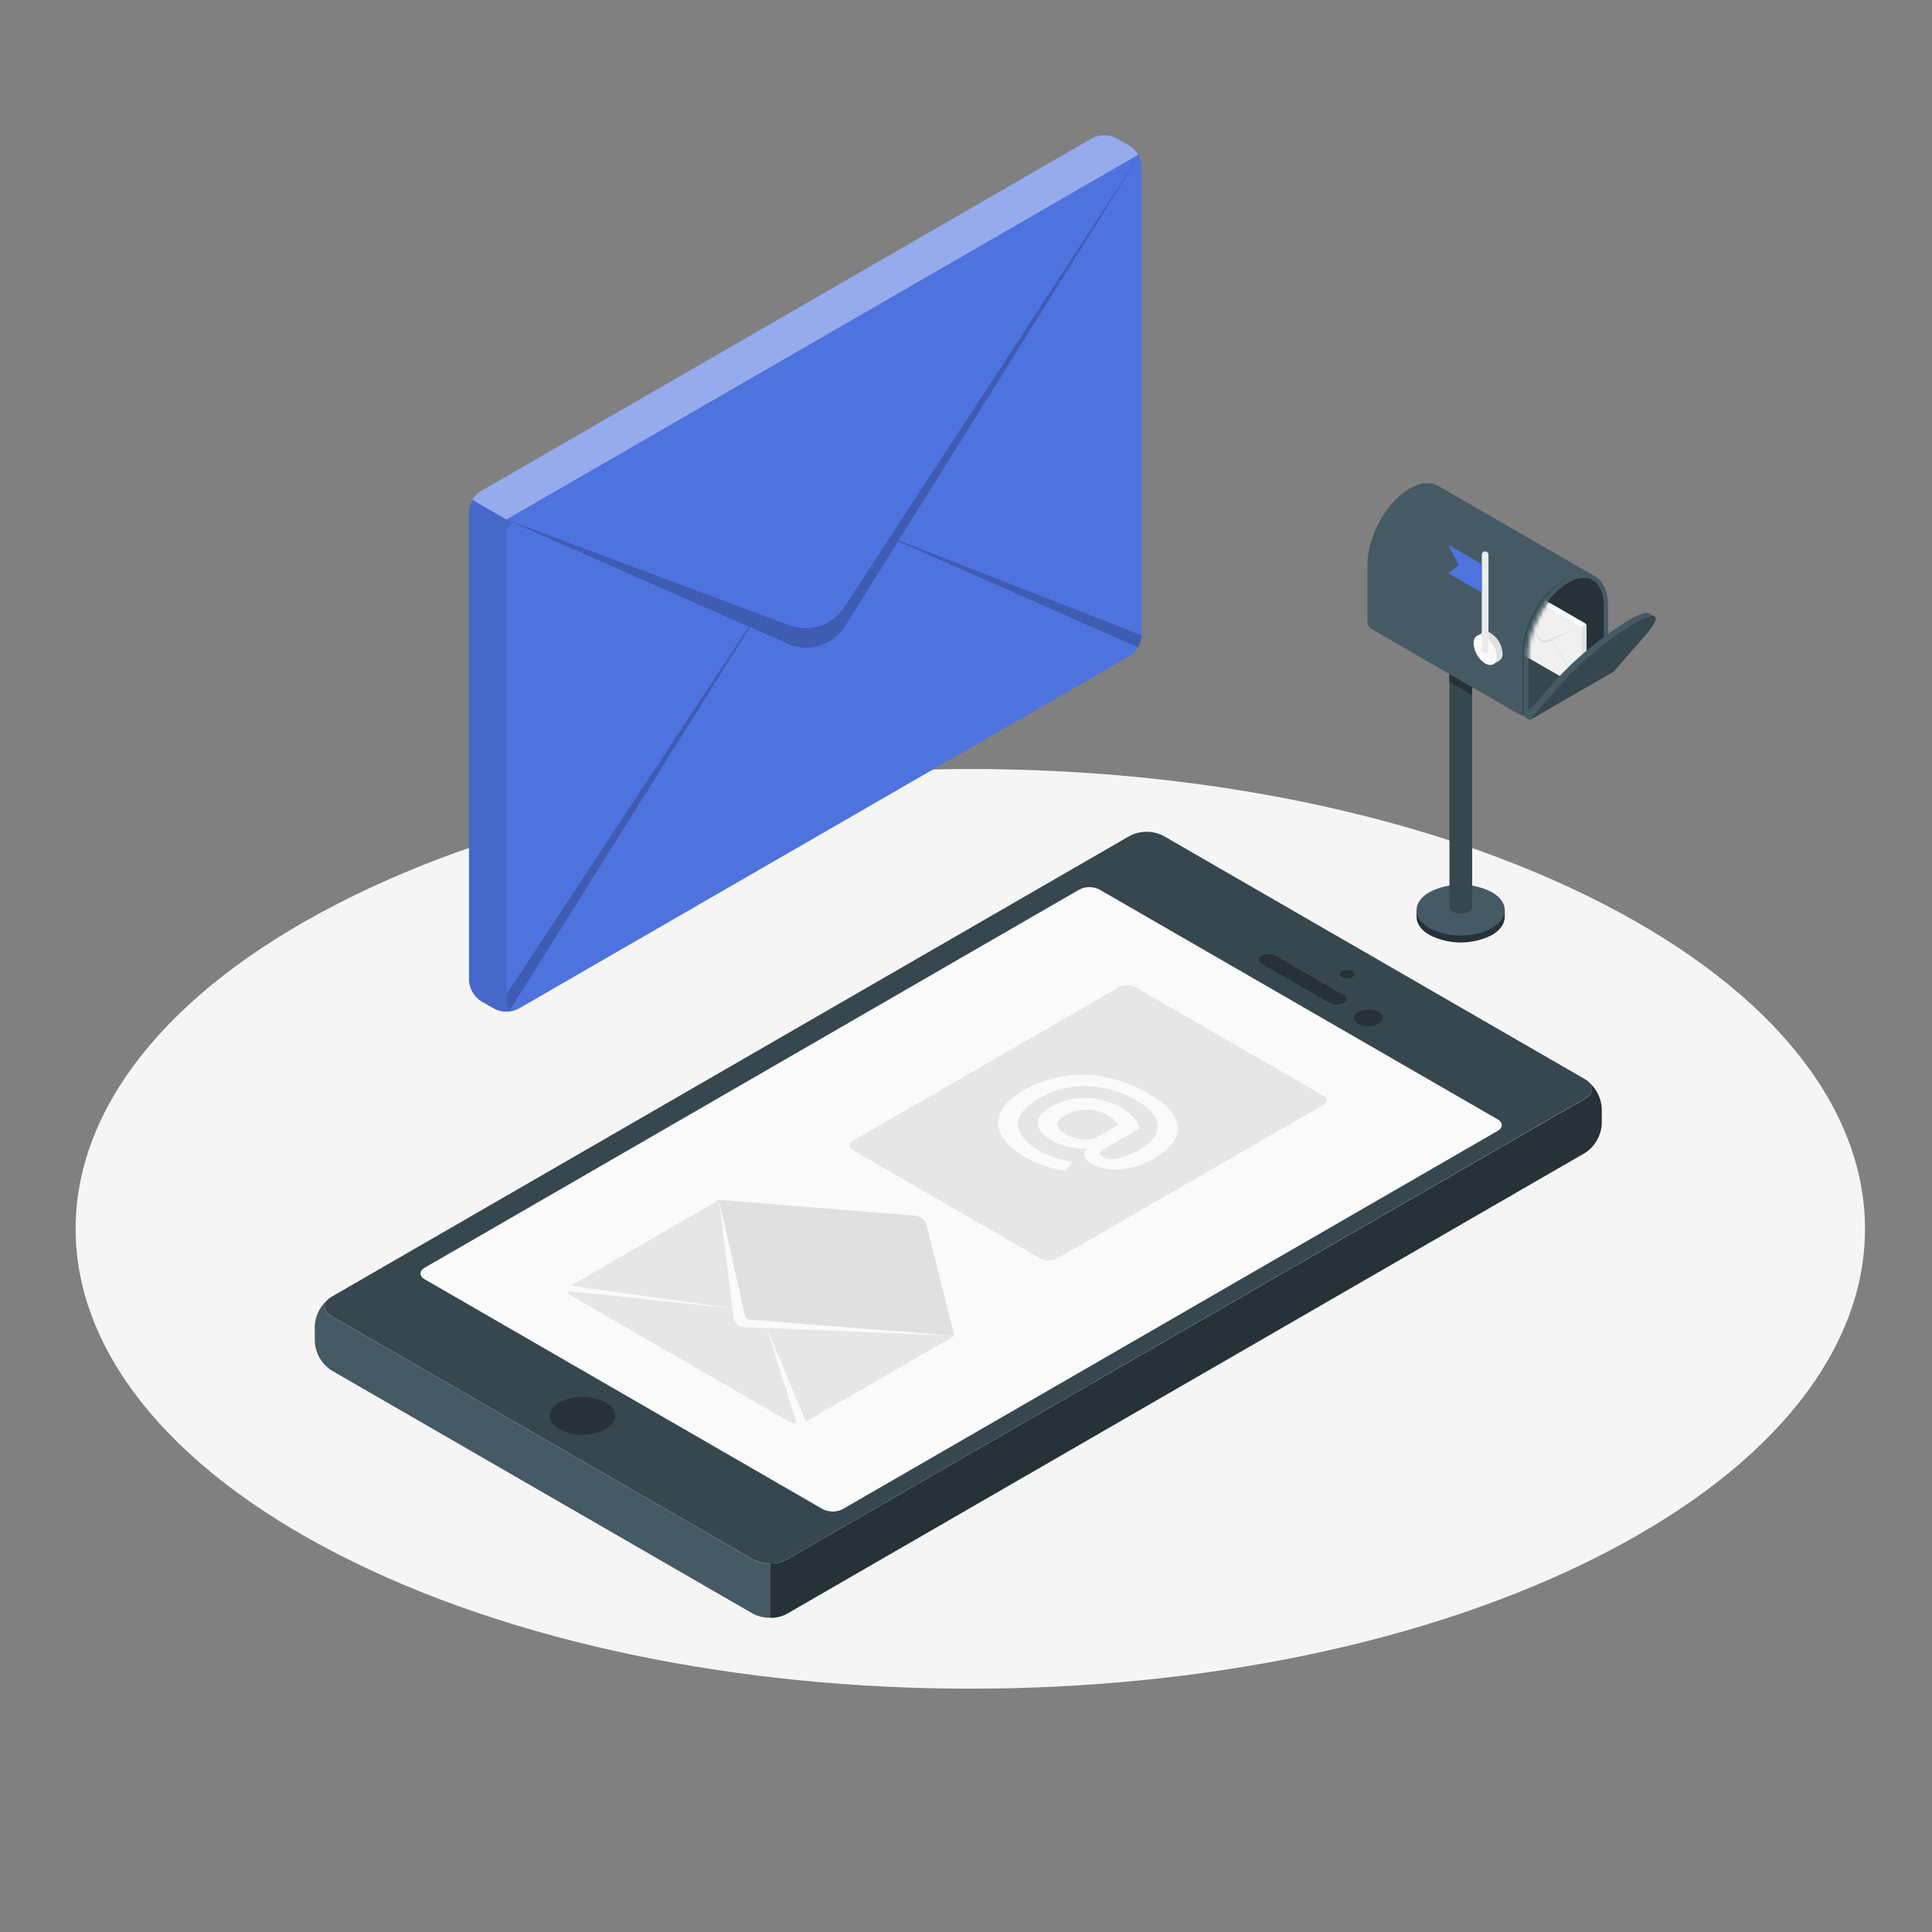 <svg width="480" height="480" viewBox="0 0 480 480" fill="none" xmlns="http://www.w3.org/2000/svg">
<rect x="0" y="0" width="480" height="480" fill="#808080" stroke="none"/>
<path d="M83.885 386.093C170.698 430.704 311.405 430.704 398.237 386.093C485.069 341.482 485.05 269.146 398.237 224.525C311.424 179.904 170.717 179.914 83.885 224.525C-2.947 269.136 -2.88 341.482 83.885 386.093Z" fill="#F5F5F5"/>
<path d="M82.358 326.985L187.123 387.465C188.411 388.119 189.836 388.46 191.28 388.46C192.725 388.46 194.149 388.119 195.437 387.465L393.802 272.928C396.096 271.603 396.096 269.453 393.802 268.128L289.027 207.648C287.739 206.994 286.315 206.654 284.87 206.654C283.426 206.654 282.002 206.994 280.714 207.648L82.358 322.185C80.064 323.52 80.064 325.661 82.358 326.985Z" fill="#37474F"/>
<path d="M138.979 355.085C140.765 355.989 142.738 356.46 144.739 356.46C146.741 356.46 148.714 355.989 150.499 355.085C153.686 353.242 153.686 350.285 150.499 348.423C148.714 347.518 146.741 347.047 144.739 347.047C142.738 347.047 140.765 347.518 138.979 348.423C135.792 350.266 135.792 353.28 138.979 355.085Z" fill="#263238"/>
<path d="M187.123 387.475L82.358 326.995C80.304 325.814 80.093 323.971 81.706 322.646C80.682 323.457 79.84 324.475 79.237 325.633C78.633 326.79 78.28 328.063 78.202 329.366V333.274C78.279 334.716 78.696 336.12 79.418 337.371C80.14 338.622 81.148 339.685 82.358 340.474L187.123 400.954C188.405 401.62 189.835 401.951 191.28 401.914V388.464C189.833 388.493 188.402 388.152 187.123 387.475Z" fill="#455A64"/>
<path d="M393.802 286.435C395.011 285.646 396.018 284.583 396.74 283.332C397.462 282.081 397.88 280.677 397.958 279.235V275.328C397.878 274.024 397.523 272.751 396.918 271.594C396.312 270.436 395.47 269.418 394.445 268.608C396.067 269.933 395.856 271.776 393.802 272.966L195.437 387.475C194.156 388.144 192.725 388.475 191.28 388.435V401.952C192.725 401.992 194.156 401.661 195.437 400.992L393.802 286.435Z" fill="#263238"/>
<path d="M204.394 374.937L105.514 317.837C104.131 317.04 104.131 315.753 105.514 314.957L268.157 221.002C268.93 220.609 269.785 220.404 270.653 220.404C271.52 220.404 272.375 220.609 273.149 221.002L372.077 278.093C373.459 278.88 373.459 280.176 372.077 280.973L209.376 374.937C208.604 375.33 207.751 375.535 206.885 375.535C206.019 375.535 205.165 375.33 204.394 374.937Z" fill="#FAFAFA"/>
<path d="M178.675 298.109L237.168 331.872L200.246 353.193C199.601 353.515 198.889 353.683 198.168 353.683C197.447 353.683 196.735 353.515 196.09 353.193L141.754 321.821C141.503 321.736 141.285 321.574 141.131 321.359C140.977 321.144 140.894 320.885 140.894 320.621C140.894 320.356 140.977 320.098 141.131 319.882C141.285 319.667 141.503 319.506 141.754 319.421L178.675 298.109Z" fill="#E6E6E6"/>
<path d="M237.12 331.872L230.227 304.473C230.071 303.819 229.707 303.234 229.19 302.803C228.668 302.359 228.02 302.088 227.338 302.025L178.637 298.109L237.12 331.872Z" fill="#E0E0E0"/>
<path d="M237.12 331.872L184.771 329.712C184.144 329.687 183.547 329.439 183.086 329.013C182.625 328.588 182.331 328.012 182.256 327.389L178.627 298.099L237.12 331.872Z" fill="#E0E0E0"/>
<path d="M237.12 331.872L184.771 329.712C184.144 329.687 183.547 329.439 183.086 329.013C182.625 328.588 182.331 328.012 182.256 327.389L178.627 298.099L185.088 326.899C185.146 327.156 185.285 327.387 185.483 327.56C185.682 327.732 185.93 327.837 186.192 327.859L237.12 331.872Z" fill="#FAFAFA"/>
<path d="M190.368 329.625L198.173 354.394L200.246 353.194L190.368 329.625Z" fill="#FAFAFA"/>
<path d="M139.68 320.621L141.754 319.421L182.573 325.123L139.68 320.621Z" fill="#FAFAFA"/>
<path d="M211.949 285.792L258.48 312.672C259.124 312.998 259.836 313.168 260.558 313.168C261.28 313.168 261.992 312.998 262.637 312.672L328.675 274.56C328.926 274.475 329.144 274.313 329.298 274.098C329.452 273.883 329.535 273.625 329.535 273.36C329.535 273.095 329.452 272.837 329.298 272.622C329.144 272.407 328.926 272.245 328.675 272.16L282.144 245.28C281.5 244.954 280.788 244.783 280.065 244.783C279.343 244.783 278.631 244.954 277.987 245.28L211.949 283.392C211.698 283.477 211.48 283.639 211.326 283.854C211.172 284.069 211.089 284.327 211.089 284.592C211.089 284.857 211.172 285.115 211.326 285.33C211.48 285.545 211.698 285.707 211.949 285.792Z" fill="#E6E6E6"/>
<path d="M248.947 282.24C248.393 281.379 248.064 280.391 247.992 279.37C247.92 278.348 248.107 277.324 248.534 276.394C249.398 274.474 251.28 272.63 254.17 270.97C257.338 269.107 260.835 267.871 264.47 267.331C268.017 266.82 271.626 266.95 275.126 267.715C278.737 268.501 282.2 269.852 285.389 271.718C288.474 273.491 290.573 275.322 291.686 277.21C292.23 278.014 292.555 278.946 292.629 279.914C292.703 280.882 292.524 281.852 292.109 282.73C291.264 284.525 289.488 286.205 286.8 287.76C284.223 289.317 281.323 290.263 278.323 290.525C275.826 290.768 273.314 290.253 271.114 289.046C270.719 288.875 270.366 288.622 270.076 288.305C269.787 287.987 269.568 287.612 269.434 287.203C269.37 286.85 269.401 286.486 269.524 286.148C269.647 285.811 269.858 285.512 270.134 285.283C268.588 285.409 267.032 285.302 265.517 284.966C264.032 284.647 262.607 284.096 261.293 283.334C259.078 282.054 257.92 280.666 257.818 279.168C257.715 277.67 258.774 276.294 260.995 275.04C263.675 273.469 266.741 272.681 269.846 272.765C273.018 272.835 276.118 273.718 278.851 275.328C279.982 275.959 280.99 276.788 281.827 277.776C282.492 278.508 282.926 279.419 283.075 280.397L274.435 285.408C273.734 285.811 273.35 286.166 273.293 286.474C273.235 286.781 273.485 287.107 274.032 287.434C275.228 288.014 276.596 288.13 277.872 287.76C279.752 287.32 281.551 286.585 283.2 285.581C285.37 284.333 286.742 282.989 287.318 281.578C287.607 280.893 287.717 280.146 287.638 279.407C287.559 278.668 287.294 277.962 286.867 277.354C285.709 275.699 284.167 274.348 282.374 273.418C278.691 271.238 274.526 270.002 270.25 269.818C265.912 269.695 261.63 270.822 257.914 273.062C255.552 274.426 254.035 275.866 253.363 277.382C253.026 278.088 252.878 278.87 252.932 279.65C252.985 280.43 253.24 281.184 253.67 281.837C254.833 283.548 256.404 284.944 258.24 285.898C259.46 286.596 260.746 287.171 262.08 287.616C263.324 288.046 264.612 288.336 265.92 288.48C266.06 288.491 266.196 288.527 266.323 288.586C266.39 288.586 266.39 288.71 266.323 288.835L265.056 290.611C265.004 290.68 264.942 290.741 264.874 290.794C264.687 290.857 264.484 290.857 264.298 290.794C262.715 290.594 261.157 290.227 259.651 289.699C258.077 289.177 256.559 288.498 255.12 287.674C252.144 286.08 250.09 284.208 248.947 282.24ZM268.963 283.075C270.287 283.243 271.63 282.991 272.803 282.355L277.824 279.475C277.229 278.467 276.351 277.656 275.299 277.142C273.697 276.202 271.877 275.696 270.019 275.674C268.169 275.641 266.345 276.12 264.749 277.056C263.347 277.862 262.666 278.659 262.704 279.446C262.704 280.234 263.491 281.05 264.96 281.894C266.192 282.578 267.558 282.984 268.963 283.085V283.075Z" fill="#FAFAFA"/>
<path d="M333.37 242.784C333.764 242.988 334.202 243.094 334.646 243.094C335.091 243.094 335.528 242.988 335.923 242.784C336.076 242.731 336.208 242.632 336.301 242.5C336.395 242.368 336.445 242.211 336.445 242.049C336.445 241.888 336.395 241.731 336.301 241.599C336.208 241.467 336.076 241.368 335.923 241.315C335.526 241.119 335.089 241.017 334.646 241.017C334.203 241.017 333.767 241.119 333.37 241.315C333.217 241.368 333.085 241.467 332.991 241.599C332.898 241.731 332.848 241.888 332.848 242.049C332.848 242.211 332.898 242.368 332.991 242.5C333.085 242.632 333.217 242.731 333.37 242.784Z" fill="#263238"/>
<path d="M337.44 254.342C338.229 254.744 339.103 254.954 339.989 254.954C340.875 254.954 341.748 254.744 342.537 254.342C343.949 253.536 343.949 252.211 342.537 251.405C341.748 251.003 340.875 250.793 339.989 250.793C339.103 250.793 338.229 251.003 337.44 251.405C336 252.211 336 253.536 337.44 254.342Z" fill="#263238"/>
<path d="M333.85 249.226C334.81 248.678 334.742 247.776 333.734 247.2L316.973 237.514C316.434 237.225 315.834 237.069 315.223 237.059C314.612 237.049 314.007 237.185 313.459 237.456C312.499 237.994 312.576 238.906 313.574 239.482L330.336 249.158C330.876 249.443 331.475 249.598 332.085 249.609C332.695 249.621 333.299 249.489 333.85 249.226Z" fill="#263238"/>
<path d="M116.525 127.142C116.578 126.111 116.874 125.108 117.39 124.213C117.906 123.319 118.626 122.559 119.491 121.997L271.392 34.301C272.312 33.832 273.33 33.588 274.363 33.588C275.396 33.588 276.414 33.832 277.334 34.301L280.675 36.221C281.54 36.782 282.259 37.541 282.774 38.433C283.29 39.326 283.587 40.328 283.642 41.357V157.805C283.582 158.834 283.283 159.836 282.768 160.729C282.253 161.623 281.537 162.383 280.675 162.95L128.774 250.646C127.854 251.111 126.838 251.352 125.808 251.352C124.778 251.352 123.762 251.111 122.842 250.646L119.491 248.726C118.63 248.159 117.913 247.399 117.398 246.505C116.883 245.612 116.584 244.61 116.525 243.581V127.142Z" fill="#4E73DF"/>
<path opacity="0.4" d="M117.389 124.214L125.818 129.072L282.778 38.448C282.277 37.545 281.558 36.782 280.685 36.23L277.325 34.31C276.406 33.842 275.39 33.597 274.358 33.597C273.327 33.597 272.311 33.842 271.392 34.31L119.501 121.997C118.615 122.539 117.887 123.304 117.389 124.214Z" fill="white"/>
<path opacity="0.1" d="M116.525 127.133V243.562C116.58 244.593 116.878 245.597 117.395 246.492C117.912 247.386 118.634 248.145 119.501 248.707L122.842 250.627C123.1 250.777 123.373 250.9 123.658 250.992C124.054 251.123 124.463 251.216 124.877 251.27C125.657 251.371 126.449 251.342 127.219 251.184C127.414 251.144 127.606 251.093 127.795 251.03C127.918 250.997 128.037 250.952 128.15 250.896C127.926 250.992 127.684 251.042 127.44 251.042C127.196 251.042 126.954 250.992 126.73 250.896C126.418 250.688 126.169 250.4 126.009 250.062C125.848 249.724 125.782 249.349 125.818 248.976V132.48C125.788 131.952 125.92 131.427 126.196 130.976C126.472 130.525 126.879 130.169 127.363 129.955L125.818 129.053L117.389 124.195C116.857 125.085 116.559 126.096 116.525 127.133Z" fill="black"/>
<path opacity="0.2" d="M125.818 129.072L196.166 155.357C198.599 156.262 201.268 156.312 203.733 155.499C206.199 154.686 208.314 153.058 209.731 150.883L221.03 133.603L283.334 38.141L223.277 134.227L283.642 157.853C283.58 158.907 283.25 159.929 282.682 160.819L223.114 134.496L209.981 155.52C208.524 157.853 206.274 159.583 203.645 160.39C201.015 161.198 198.183 161.03 195.667 159.917L186.326 155.789L126.72 250.886C126.409 250.678 126.16 250.39 125.999 250.052C125.839 249.714 125.773 249.339 125.808 248.966V247.046L186.029 155.712L125.818 129.072Z" fill="black"/>
<path d="M351.946 227.837V226.118H352.368C353.005 224.951 353.974 223.999 355.152 223.382C357.553 222.166 360.207 221.532 362.899 221.532C365.591 221.532 368.245 222.166 370.646 223.382C371.825 223.999 372.793 224.951 373.43 226.118H373.853V227.779C373.853 229.421 372.816 231.072 370.646 232.33C368.25 233.537 365.605 234.164 362.922 234.163C360.239 234.161 357.594 233.53 355.2 232.32C353.002 231.091 351.936 229.44 351.946 227.837Z" fill="#263238"/>
<path d="M370.646 221.645C368.246 220.424 365.592 219.788 362.899 219.788C360.207 219.788 357.552 220.424 355.152 221.645C350.87 224.112 350.87 228.115 355.152 230.592C357.553 231.808 360.207 232.442 362.899 232.442C365.591 232.442 368.245 231.808 370.646 230.592C374.928 228.115 374.928 224.112 370.646 221.645Z" fill="#455A64"/>
<path d="M365.76 160.32V225.389C365.737 225.637 365.649 225.874 365.504 226.077C365.358 226.279 365.162 226.44 364.934 226.541C364.316 226.858 363.632 227.023 362.938 227.023C362.243 227.023 361.559 226.858 360.941 226.541C360.713 226.44 360.517 226.279 360.372 226.077C360.227 225.874 360.138 225.637 360.115 225.389V160.32H365.76Z" fill="#37474F"/>
<path d="M360.077 167.405V169.44L365.722 172.694V170.669L360.077 167.405Z" fill="#263238"/>
<path d="M396.086 143.088L395.606 144.048L390.441 154.397L387.993 159.36L379.699 175.997L378.787 177.83H378.624C378.29 177.842 377.959 177.765 377.664 177.61L340.694 156.24C340.419 156.066 340.188 155.829 340.021 155.548C339.854 155.268 339.756 154.953 339.734 154.627V140.342C339.734 133.219 344.429 124.733 350.217 121.392C352.963 119.808 355.449 119.683 357.321 120.73L396.086 143.088Z" fill="#455A64"/>
<path d="M389.107 143.846C386.765 144.71 378.269 151.728 378.269 162.787C378.269 172.08 378.269 176.899 378.269 177.773H378.614H378.778L379.69 175.939L387.994 159.36L390.442 154.445L391.008 153.322L389.107 143.846Z" fill="#37474F"/>
<path d="M399.13 166.08C399.037 166.237 398.905 166.366 398.746 166.454L398.65 166.512L379.555 177.6C379.318 177.726 379.056 177.798 378.787 177.811H378.624V162.787C378.671 160.069 379.235 157.385 380.285 154.877L381.245 155.414L388.013 159.322L398.515 165.398L399.053 165.706C399.111 165.746 399.151 165.808 399.166 165.878C399.18 165.947 399.167 166.02 399.13 166.08Z" fill="#37474F"/>
<path d="M396.086 143.088C394.234 142.128 391.786 142.291 389.107 143.846C385.82 145.912 383.163 148.841 381.427 152.314C380.987 153.146 380.593 154.001 380.246 154.877C379.197 157.385 378.633 160.069 378.586 162.787V177.802H378.749C379.017 177.789 379.279 177.717 379.517 177.59L398.602 166.56L398.698 166.502C398.848 166.403 398.978 166.276 399.082 166.128C399.351 165.791 399.505 165.378 399.523 164.947V150.72C399.571 146.88 398.227 144.221 396.086 143.088ZM398.218 165.552L379.978 176.112C379.824 176.198 379.699 176.112 379.699 175.949V162.787C379.748 160.256 380.265 157.757 381.226 155.414C381.236 155.363 381.256 155.315 381.283 155.27C381.651 154.343 382.074 153.439 382.55 152.563C384.167 149.374 386.619 146.683 389.645 144.778C390.817 144.034 392.165 143.613 393.552 143.558C394.268 143.551 394.974 143.722 395.606 144.058C397.43 145.018 398.486 147.389 398.486 150.682V165.082C398.481 165.176 398.454 165.267 398.408 165.349C398.361 165.43 398.296 165.5 398.218 165.552Z" fill="#455A64"/>
<path d="M398.496 150.72V165.437L381.216 155.453C381.227 155.402 381.246 155.353 381.274 155.309C383.126 150.682 386.246 146.755 389.635 144.816C390.807 144.072 392.155 143.652 393.542 143.597C396.605 143.558 398.496 146.294 398.496 150.72Z" fill="#263238"/>
<path d="M366.874 158.016L368.4 157.133C368.726 156.986 369.084 156.927 369.44 156.962C369.795 156.998 370.135 157.126 370.426 157.334C371.264 157.882 371.962 158.619 372.462 159.486C372.962 160.354 373.251 161.327 373.306 162.326C373.34 162.678 373.283 163.032 373.138 163.353C372.993 163.675 372.766 163.953 372.48 164.16L371.069 164.976L370.81 164.544C370.52 164.48 370.242 164.374 369.984 164.227C369.146 163.68 368.448 162.943 367.948 162.075C367.447 161.208 367.158 160.235 367.104 159.235C367.106 158.986 367.135 158.739 367.19 158.496L366.874 158.016Z" fill="#E0E0E0"/>
<path d="M368.976 158.179C369.814 158.725 370.511 159.461 371.011 160.326C371.512 161.192 371.801 162.163 371.856 163.162C371.856 165.005 370.56 165.744 368.976 164.832C368.138 164.284 367.441 163.547 366.941 162.68C366.44 161.812 366.151 160.84 366.096 159.84C366.086 158.006 367.382 157.258 368.976 158.179Z" fill="#FAFAFA"/>
<path d="M368.976 162.298C368.754 162.298 368.542 162.21 368.385 162.053C368.229 161.896 368.141 161.684 368.141 161.462V137.837C368.141 137.615 368.229 137.403 368.385 137.246C368.542 137.09 368.754 137.002 368.976 137.002C369.198 137.002 369.41 137.09 369.567 137.246C369.723 137.403 369.811 137.615 369.811 137.837V161.462C369.811 161.684 369.723 161.896 369.567 162.053C369.41 162.21 369.198 162.298 368.976 162.298Z" fill="#EBEBEB"/>
<path d="M368.141 140.17L359.77 135.341L362.39 140.381L359.77 142.397L368.141 147.235V140.17Z" fill="#4E73DF"/>
<mask id="mask0_100_331" style="mask-type:luminance" maskUnits="userSpaceOnUse" x="379" y="143" width="20" height="36">
<path d="M398.496 150.72C398.496 146.333 396.576 143.597 393.552 143.597C392.165 143.652 390.817 144.072 389.645 144.816C386.256 146.736 383.136 150.682 381.283 155.309C381.256 155.353 381.236 155.402 381.226 155.453C380.266 157.792 379.748 160.288 379.699 162.816V178.531L398.496 167.683V150.72Z" fill="white"/>
</mask>
<g mask="url(#mask0_100_331)">
<path d="M394.138 155.521C394.132 155.393 394.096 155.268 394.032 155.156C393.969 155.044 393.88 154.949 393.773 154.878L374.842 143.953C374.727 143.896 374.6 143.867 374.472 143.867C374.344 143.867 374.217 143.896 374.102 143.953L373.68 144.193C373.573 144.264 373.484 144.359 373.421 144.471C373.357 144.583 373.321 144.708 373.315 144.836V159.361C373.323 159.489 373.36 159.613 373.423 159.725C373.487 159.836 373.574 159.932 373.68 160.004L392.64 170.881C392.755 170.938 392.881 170.967 393.01 170.967C393.138 170.967 393.264 170.938 393.379 170.881L393.802 170.641C393.909 170.57 393.998 170.475 394.061 170.363C394.124 170.251 394.161 170.126 394.166 169.998L394.138 155.521Z" fill="#F0F0F0"/>
<path d="M394.032 155.136L392.986 155.741L373.44 144.451C373.503 144.339 373.592 144.244 373.699 144.173L374.122 143.933C374.235 143.871 374.362 143.839 374.491 143.839C374.62 143.839 374.747 143.871 374.861 143.933L393.792 154.858C393.892 154.931 393.975 155.026 394.032 155.136Z" fill="#FAFAFA"/>
<path d="M394.138 155.52V170.026C394.132 170.154 394.096 170.279 394.032 170.391C393.969 170.503 393.88 170.598 393.773 170.669L393.35 170.909L393.254 170.957H393.101C393.003 170.976 392.901 170.976 392.803 170.957H392.736H392.688C392.716 170.971 392.747 170.979 392.779 170.979C392.811 170.979 392.842 170.971 392.87 170.957C392.91 170.931 392.941 170.895 392.961 170.853C392.981 170.81 392.99 170.763 392.986 170.717V156.163C392.988 156.097 392.97 156.032 392.934 155.977C392.898 155.922 392.845 155.88 392.784 155.856L392.986 155.741L394.032 155.136C394.101 155.252 394.137 155.385 394.138 155.52Z" fill="#E0E0E0"/>
<path d="M392.986 155.741L384.211 159.014C383.908 159.126 383.576 159.132 383.269 159.031C382.963 158.93 382.699 158.728 382.522 158.458L381.12 156.307L373.354 144.403L380.832 156.384L373.315 159.36C373.322 159.489 373.362 159.615 373.43 159.725L380.861 156.442L382.493 159.062C382.674 159.354 382.955 159.57 383.283 159.671C383.611 159.771 383.965 159.75 384.278 159.61L385.44 159.101L392.87 170.88C392.909 170.854 392.941 170.818 392.961 170.776C392.981 170.734 392.99 170.687 392.986 170.64V170.4L385.478 159.014L392.986 155.741Z" fill="#E0E0E0"/>
</g>
<path d="M411.101 153.139L409.094 154.81C408.57 155.582 407.996 156.32 407.376 157.018L401.616 163.67L399.581 166.022L386.486 173.587L380.227 178.781H380.16C379.973 178.812 379.781 178.781 379.613 178.695L379.027 178.358C378.978 178.33 378.936 178.291 378.904 178.244C378.871 178.198 378.85 178.144 378.841 178.088C378.832 178.032 378.835 177.975 378.851 177.921C378.866 177.866 378.894 177.816 378.931 177.773L383.501 172.493L386.381 169.142C391.73 163.297 397.869 158.227 404.621 154.08C407.328 152.525 409.018 151.987 409.622 152.362L410.995 153.158C410.995 153.158 411.091 153.139 411.101 153.139Z" fill="#455A64"/>
<path d="M408.787 157.843L404.947 162.23L404.87 162.326L401.28 166.483C401.066 166.718 400.821 166.922 400.55 167.088L380.39 178.704C380.323 178.744 380.248 178.77 380.17 178.781H380.16L387.418 170.4L387.84 169.92C393.192 164.08 399.331 159.014 406.08 154.867C408.72 153.341 410.41 152.794 411.053 153.11C411.84 153.542 411.11 155.165 408.787 157.843Z" fill="#37474F"/>
</svg>
